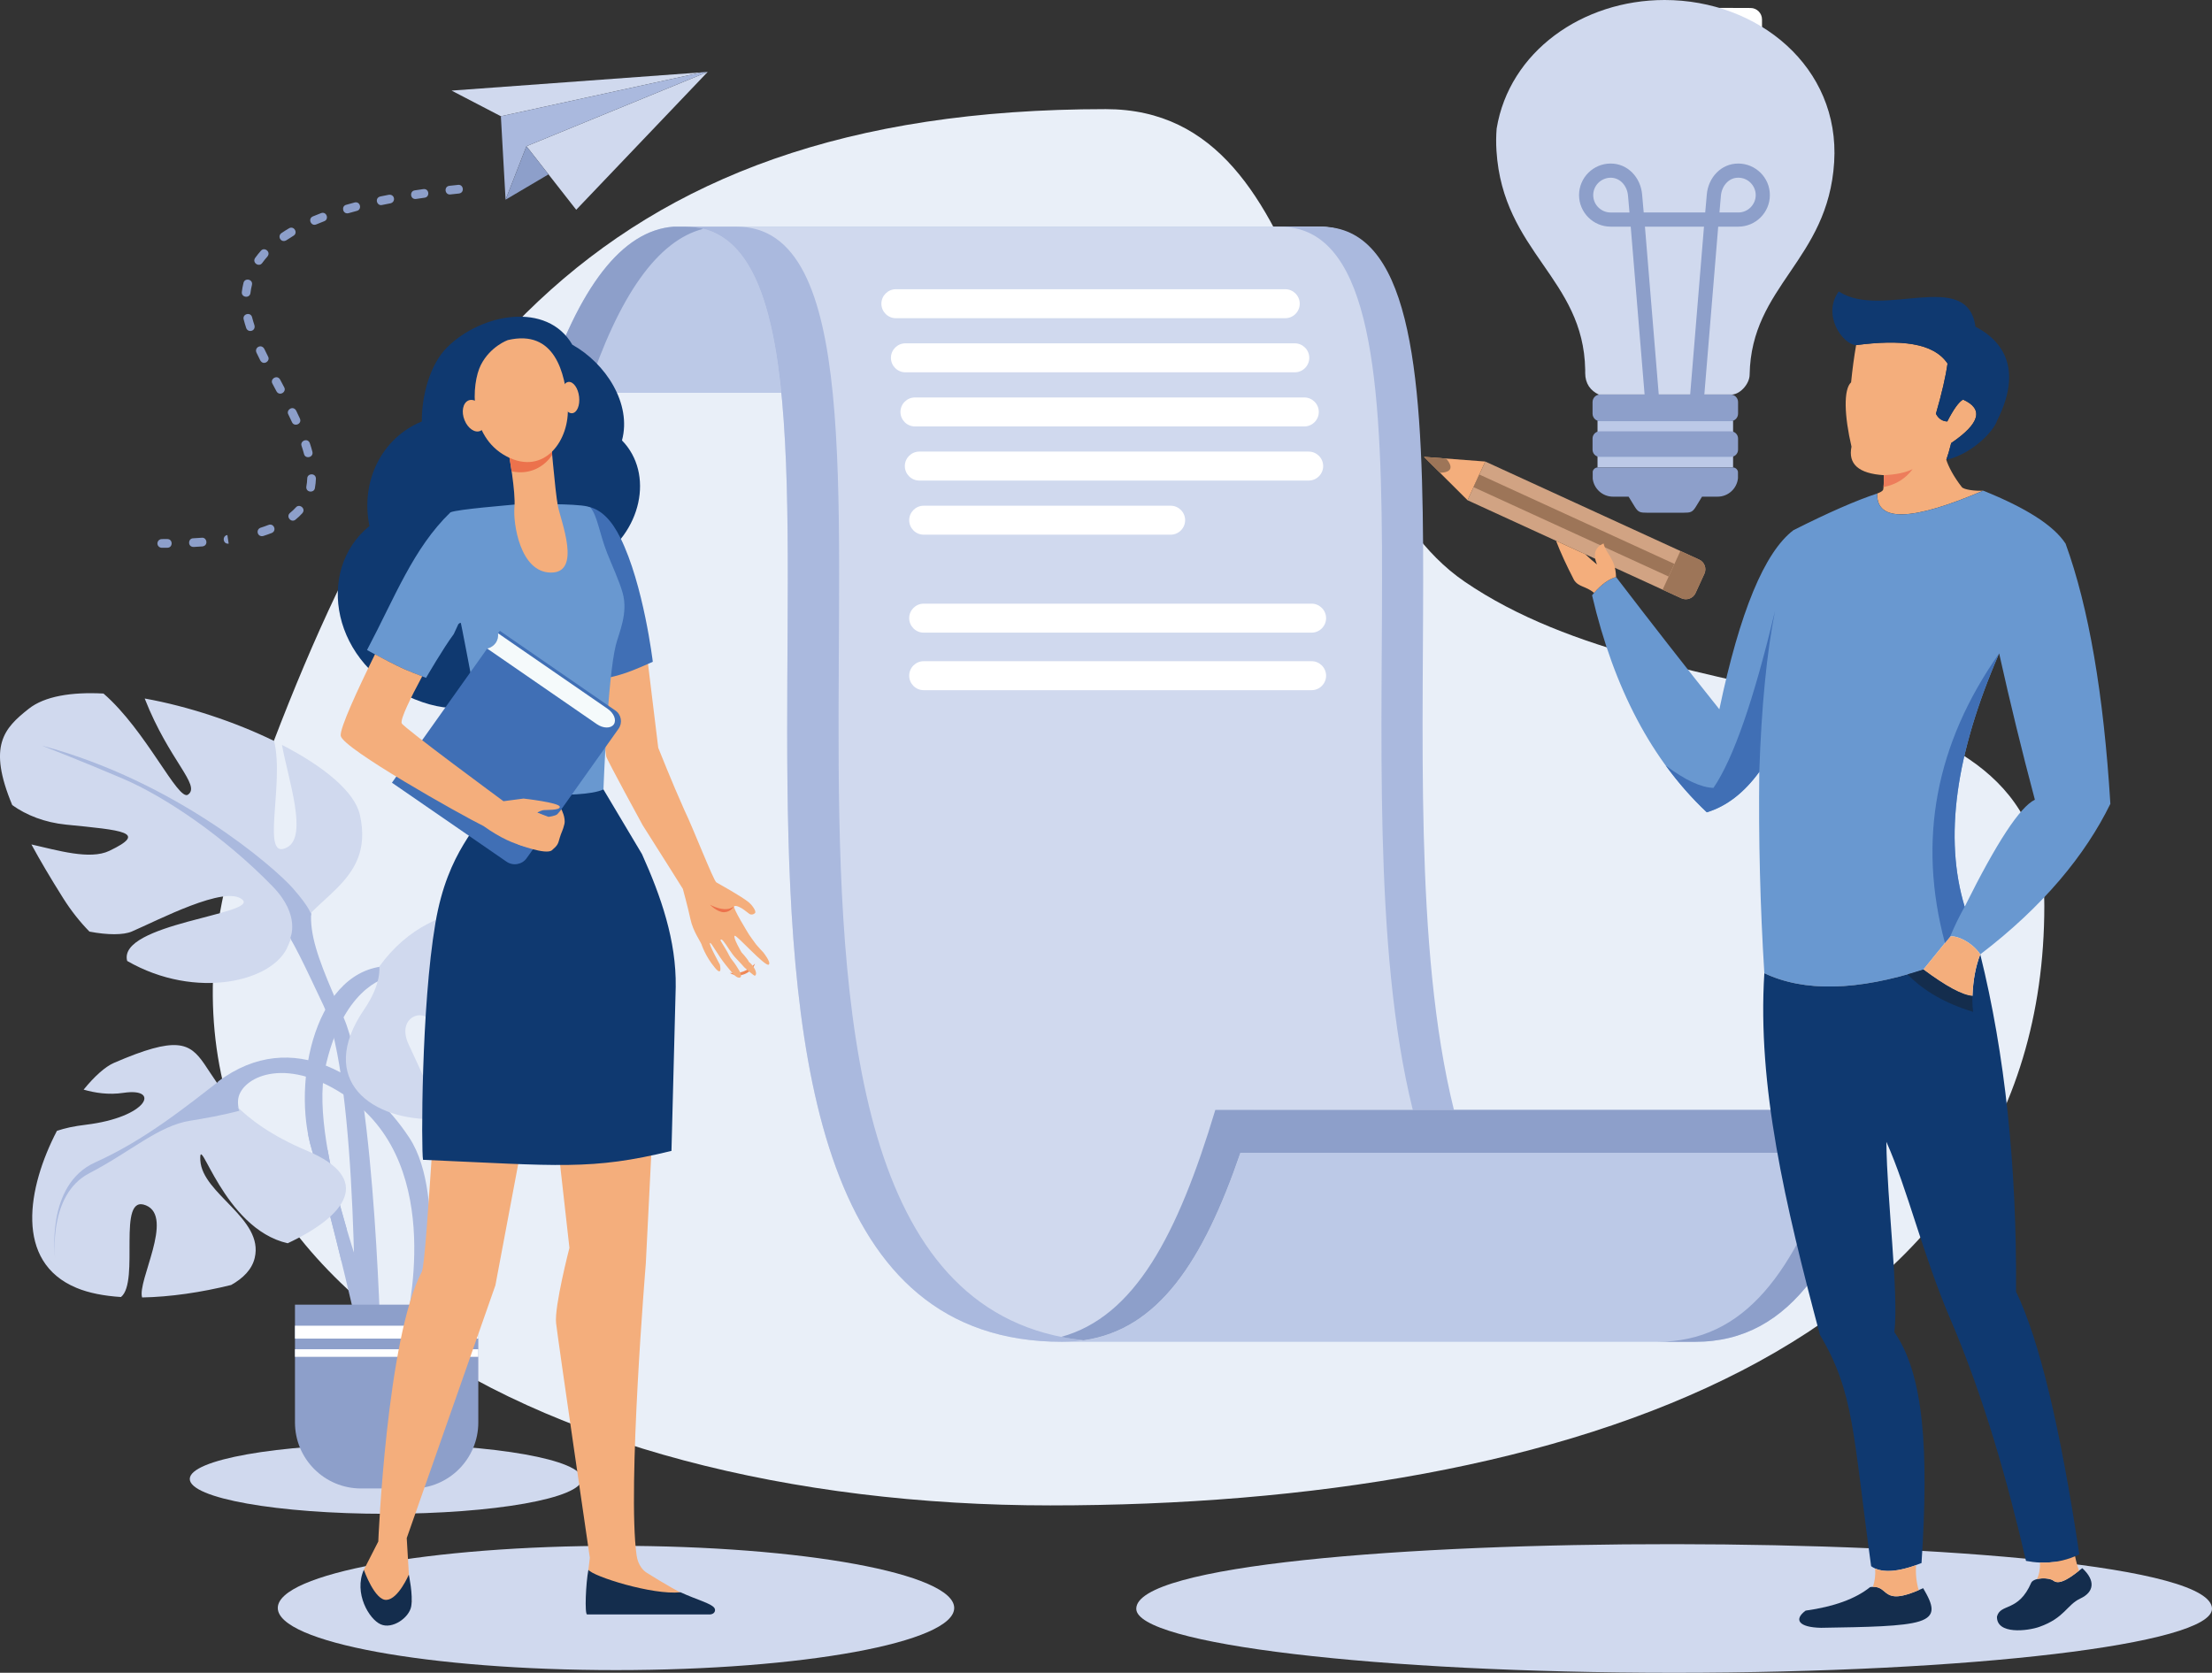 <?xml version="1.0" encoding="UTF-8"?><svg id="a" xmlns="http://www.w3.org/2000/svg" viewBox="0 0 2116.47 1600.68"><rect x="0" y="0" width="2116.47" height="1600.68" fill="#333333" stroke="none"/><path d="M369.22,1381.88c103.62,0,187.63,14.93,187.63,33.34s-84,33.34-187.63,33.34-187.64-14.93-187.64-33.34,84.01-33.34,187.64-33.34Z" style="fill:#d0d9ee; fill-rule:evenodd;"/><rect x="1528.53" y="402.48" width="129.71" height="44.8" style="fill:#bcc9e7;"/><path d="M1595.69,7.36l79.33,.29c5.99,.02,10.89,4.93,10.89,10.92V97.9c0,5.99-4.89,10.87-10.89,10.85l-79.33-.29c-5.99-.02-10.88-4.93-10.88-10.92V18.21c0-5.99,4.89-10.87,10.88-10.85Z" style="fill:#fff; fill-rule:evenodd;"/><path d="M1529.72,377.54c-7.82-3.64-12.98-10.38-12.98-20.52v-3.16c-1.53-87.76-78.65-112.36-84.89-209.45-.46-7.28-.4-14.4,.16-21.33C1444.09,49.44,1514.07,0,1592.7,0c89.61,0,167.98,64.19,162.25,155.24-5.94,94.18-79.42,118.05-80.87,203.2,0,9.21-9.85,19.84-18.25,19.1h-126.11Z" style="fill:#d0d9ee; fill-rule:evenodd;"/><path d="M1662.91,457.64c-.97,9.86-9.35,17.62-19.44,17.62h-14.95l-5.82,9.51c-3.34,5.47-5.31,5.84-11.73,5.84h-35.15c-6.42,0-8.37-.34-11.73-5.84l-5.82-9.51h-14.97c-9.94,0-18.24-7.56-19.38-17.23v-6.84c.52-2.23,2.54-3.9,4.92-3.9h129.1c2.4,0,4.42,1.69,4.94,3.95,.05,.2-.08,.63,.03,.71v5.7h0Zm-132.25-44.92h125.45c3.79,0,6.89,3.1,6.89,6.89v10.69c0,3.79-3.1,6.89-6.89,6.89h-125.45c-3.79,0-6.89-3.11-6.89-6.89v-10.69c0-3.79,3.1-6.89,6.89-6.89h0Zm.28-35.18h124.89c3.94,0,7.17,3.23,7.17,7.17v11.13c0,3.94-3.23,7.17-7.17,7.17h-124.89c-3.94,0-7.17-3.23-7.17-7.17v-11.13c0-3.94,3.23-7.17,7.17-7.17Z" style="fill:#8d9fca; fill-rule:evenodd;"/><path d="M1573.84,380.83l-13.55-163.95h-19.24c-8.31,0-15.86-3.4-21.33-8.86h.01c-5.48-5.49-8.88-13.05-8.88-21.33s3.39-15.86,8.86-21.33c5.47-5.47,13.02-8.87,21.33-8.87s15.32,3.29,20.62,8.59c5.38,5.38,8.83,12.86,9.54,21.03l1.51,17.21h58.86l1.51-17.21c.71-8.15,4.17-15.64,9.55-21.03s12.41-8.59,20.61-8.59,15.84,3.4,21.32,8.88h.01c5.47,5.45,8.86,13,8.86,21.32s-3.4,15.86-8.86,21.33c-5.47,5.47-13.02,8.86-21.33,8.86h-19.24l-13.55,163.95h-13.55l13.49-163.95h-56.5l13.49,163.95h-13.55Zm-14.73-177.51l-1.4-16.05c-.43-4.96-2.47-9.44-5.63-12.6-2.85-2.84-6.66-4.61-11.03-4.61s-8.73,1.88-11.74,4.89c-3.02,3.02-4.9,7.17-4.9,11.75s1.87,8.74,4.87,11.74h.03c3.01,3.02,7.17,4.89,11.74,4.89h18.06Zm86.08,0h18.06c4.57,0,8.73-1.87,11.74-4.89,3.01-3.02,4.9-7.17,4.9-11.74s-1.88-8.73-4.9-11.75v-.02c-3-3.01-7.15-4.87-11.74-4.87s-8.18,1.77-11.02,4.61c-3.17,3.17-5.21,7.65-5.64,12.6l-1.4,16.05Z" style="fill:#8d9fca; fill-rule:evenodd;"/><path d="M1057.99,104.43c213.46,0,189.09,346.43,343.19,452.02,203.96,139.77,554.85,70.56,554.85,310.43,0,421.09-455.13,573.65-951.1,573.65S85.75,1206.98,233.43,787C381.11,367.02,562.02,104.43,1057.99,104.43Z" style="fill:#e9eff8; fill-rule:evenodd;"/><path d="M1388.92,1062.05h-188.95c-41.88,139.24-90.47,221.93-183.86,221.93h605.75c93.38,0,141.98-82.69,183.86-221.93h-416.8Z" style="fill:#bcc9e7; fill-rule:evenodd;"/><path d="M520.57,375.86h832.75c-9.63-95.7-33.58-158.94-91.65-158.94H644.27c-48.91,3.85-90.14,56.83-123.7,158.94Z" style="fill:#bcc9e7; fill-rule:evenodd;"/><path d="M1388.92,1062.05c-77.46-312.66,41.25-845.13-127.25-845.13H655.93c238.52,0-98.51,1067.06,360.18,1067.06,93.39,0,141.99-82.69,183.86-221.93h188.95Z" style="fill:#d0d9ee; fill-rule:evenodd;"/><path d="M1036.85,1282.53c-416.09-43.81-98.37-1065.61-331.77-1065.61h-49.15c238.52,0-98.51,1067.06,360.18,1067.06,7.17,0,14.08-.49,20.74-1.45Z" style="fill:#aab9de; fill-rule:evenodd;"/><path d="M1391.13,1062.05c-77.46-312.66,41.24-845.13-127.25-845.13h-39.35c168.49,0,49.78,532.47,127.25,845.13h39.35Z" style="fill:#aab9de; fill-rule:evenodd;"/><path d="M1756.5,1103.09c-39.18,114.29-86.92,180.89-170.72,180.89h36.08c93.38,0,141.98-82.69,183.86-221.93h-642.88c-36.07,119.93-77.13,197.9-147.49,217.23,6.94,1.39,14.11,2.47,21.5,3.25,71.17-10.29,114.16-74.92,149.99-179.44h569.67Z" style="fill:#8d9fca; fill-rule:evenodd;"/><path d="M561.46,375.86c30.73-93.51,67.89-145.81,111.51-156.92-5.33-1.33-11-2.02-17.04-2.02h-11.66c-48.91,3.85-90.14,56.83-123.7,158.94h40.89Z" style="fill:#8d9fca; fill-rule:evenodd;"/><path d="M857.19,276.75h372.55c7.62,0,13.87,6.24,13.87,13.87h0c0,7.63-6.24,13.87-13.87,13.87h-372.55c-7.63,0-13.87-6.23-13.87-13.87h0c0-7.63,6.24-13.87,13.87-13.87h0Zm26.61,355.95h371.15c7.63,0,13.87,6.23,13.87,13.86h0c0,7.63-6.24,13.87-13.87,13.87h-371.15c-7.63,0-13.87-6.23-13.87-13.87h0c0-7.63,6.24-13.86,13.87-13.86h0Zm0-55.06h371.15c7.63,0,13.87,6.24,13.87,13.87h0c0,7.63-6.24,13.87-13.87,13.87h-371.15c-7.63,0-13.87-6.24-13.87-13.87h0c0-7.62,6.24-13.87,13.87-13.87h0Zm0-93.73h236.28c7.63,0,13.87,6.24,13.87,13.87h0c0,7.62-6.23,13.86-13.87,13.86h-236.28c-7.63,0-13.87-6.24-13.87-13.86h0c0-7.63,6.24-13.87,13.87-13.87h0Zm-4.18-51.79h372.54c7.63,0,13.87,6.24,13.87,13.86h0c0,7.63-6.24,13.87-13.87,13.87h-372.54c-7.63,0-13.87-6.24-13.87-13.87h0c0-7.62,6.24-13.86,13.87-13.86h0Zm-4.19-51.79h372.55c7.62,0,13.86,6.23,13.86,13.86h0c0,7.63-6.24,13.87-13.86,13.87h-372.55c-7.63,0-13.87-6.23-13.87-13.87h0c0-7.63,6.23-13.86,13.87-13.86h0Zm-9.12-51.8h372.55c7.62,0,13.87,6.24,13.87,13.87h0c0,7.63-6.24,13.87-13.87,13.87h-372.55c-7.63,0-13.87-6.24-13.87-13.87h0c0-7.62,6.24-13.87,13.87-13.87Z" style="fill:#fff; fill-rule:evenodd;"/><path d="M321.71,828.58c-41.27,37.68-23.33,75.38,7.17,145.37,30.5,69.99,35.89,328.44,35.89,328.44l-25.11-3.59s3.6-265.62-30.5-337.42c-34.1-71.79-48.48-107.67-78.98-84.34-30.49,23.33,91.54-48.46,91.54-48.46Z" style="fill:#aab9de; fill-rule:evenodd;"/><path d="M344.37,779.79c-4.99-22.34-34.78-46.5-74.58-67.01,5.94,32.95,24.87,86.81,5.26,97.87-26.49,14.89-2.58-60.32-12.8-101.64-37.39-18.26-82.38-33.18-123.78-40.61,.08,.16,.12,.31,.16,.46,23.33,59.23,53.83,82.56,41.27,91.52-9.43,6.75-40.2-61.65-80.88-96.73-30.49-1.62-56.32,2.5-71.57,14.6-23.61,18.68-39.45,35.26-15.73,92.16,13.55,9.69,31.13,16.63,51.53,18.68,53.83,5.39,78.98,7.17,41.27,25.13-18.46,8.78-49.35-.5-74.46-6.17,8.12,15,18.14,31.96,30.3,51.3,7.73,12.26,16.2,22.89,25.23,32.1,17.35,3.33,32.48,3.36,40.49-.07,25.11-10.77,89.71-44.88,105.87-30.51,15.81,14.05-119.66,22.95-110.27,58.66,65.67,37.82,140.81,19.82,154.08-14.91,17.86-46.64,83.69-57.62,68.6-124.86Z" style="fill:#d0d9ee; fill-rule:evenodd;"/><path d="M208.63,1034.98c71.81-53.85,145.37-3.6,183.08,53.83,37.67,57.42,10.77,186.64,10.77,186.64,0,0-14.38,0-14.38-5.37s39.49-152.55-53.83-218.96c-58.39-41.53-100.49-21.52-105.88-1.79-5.39,19.74,23.33,55.64,23.33,55.64l-43.09-69.99Z" style="fill:#aab9de; fill-rule:evenodd;"/><path d="M373.76,924.3c-71.81,0-95.14,111.28-75.38,175.88,19.73,64.61,46.66,184.85,46.66,184.85l17.95-17.94s-68.21-168.7-52.05-244.08c16.16-75.38,55.61-87.95,62.82-87.95s0-10.76,0-10.76Z" style="fill:#aab9de; fill-rule:evenodd;"/><path d="M313.56,1100.69c-5.07-6.7-11.29-12.22-18.9-15.9,.99,5.36,2.22,10.5,3.73,15.38,8.99,29.44,19.45,70.42,28.24,106.32,.75-4.59,2.02-11.68,3.88-22.61,.48-2.59,.79-5.39,1.08-8.35-7.05-23.91-13.71-49.97-18.03-74.85Z" style="fill:#aab9de; fill-rule:evenodd;"/><path d="M293.91,1101.22c-136.37-57.44-64.52-136.24-184.78-84.19-8.47,3.66-18.77,12.91-29.11,25.65,10.69,3.04,23.64,5.22,38.11,3.07,35.89-5.39,23.33,23.33-35.93,30.51-11.14,1.35-20.2,3.22-27.73,5.85-28.24,54.2-40.95,125.5,18.77,150.28,11.77,4.9,26.3,7.69,42.5,8.73,18.42-14.64-4.51-99.39,23.92-87.7,27.25,11.24-8.59,72.65-3.68,88.12,26.94-.48,56.76-4.88,85.2-11.94,11.29-6.32,19.92-14.79,22.54-25.92,8.99-37.7-50.23-61.02-52.04-93.33-1.63-29.69,21.75,65.34,83.57,79.33,55.96-26.14,82.42-61.61,18.65-88.46Z" style="fill:#d0d9ee; fill-rule:evenodd;"/><path d="M391.11,999.68c-14.38-30.51,23.33-37.7,21.51-14.38-1.55,20.69-1.75,70.94,19.45,84.62,36.56-3.97,86.31-18.7,123.94-41.16,.47-3.03,0-6.16-1.59-9.35-16.16-32.31-120.25-59.23-87.93-69.98,25.71-8.59,70.82,42.03,107.14,67.53,21.83-16.56,36.44-36.29,36.44-58.31,0-29.82-36.25-63.57-83.1-79.71-21.07,2.14-40.68,13.66-71.25,31-45.2,25.61-34.74-15.8,8-40.37-36.92,1.91-73.67,17.67-100.8,55.32,0,0,2.58,16.1-14.46,41-46.46,67.91,7.17,107.56,71.25,104.98-3.64-17.89-18.69-50.11-28.6-71.19Z" style="fill:#d0d9ee; fill-rule:evenodd;"/><path d="M212.95,1031.93c-35.09,27.12-74.07,58.83-121.91,80.37-47.89,21.54-38.31,91.73-38.31,91.73,0,0-7.17-60.62,32.72-81.36,39.88-20.73,66.19-45.47,96.48-50.25,30.34-4.79,47.1-9.57,47.1-9.57,0,0-9.58-19.15-3.99-26.33,5.58-7.18-12.08-4.59-12.08-4.59Z" style="fill:#aab9de; fill-rule:evenodd;"/><path d="M39.97,713.46c128.42,34.3,222.53,116.46,240.12,136.4,17.54,19.93,17.54,25.52,17.54,25.52l-13.58,25.52-6.38-3.19s10.38-21.53-16.76-49.45c-46.77-48.16-103.69-86.16-142.79-102.91-39.09-16.75-78.15-31.9-78.15-31.9Z" style="fill:#aab9de; fill-rule:evenodd;"/><path d="M394.48,1424.32h-49.08c-34.89,0-63.17-28.28-63.17-63.18v-112.72h175.42v112.72c0,34.9-28.27,63.18-63.17,63.18Z" style="fill:#8d9fca; fill-rule:evenodd;"/><rect x="282.23" y="1268.57" width="175.42" height="12.35" style="fill:#fff;"/><rect x="282.23" y="1291.09" width="175.42" height="7.26" style="fill:#fff;"/><polygon points="677.15 68.79 503.71 139.9 551.33 200.73 677.15 68.79" style="fill:#d0d9ee; fill-rule:evenodd;"/><polygon points="479.24 111.23 671.85 69.18 432.08 86.7 479.24 111.23" style="fill:#d0d9ee; fill-rule:evenodd;"/><polygon points="479.24 111.23 483.74 191.09 503.71 139.9 677.15 68.79 671.85 69.18 479.24 111.23" style="fill:#aab9de; fill-rule:evenodd;"/><polygon points="483.74 191.09 524.81 166.85 503.71 139.9 483.74 191.09" style="fill:#8d9fca; fill-rule:evenodd;"/><path d="M439.15,185.17c5.64-.71,4.37-8.93-.86-8.27l-8.3,.9c-5.57,.69-4.38,8.93,.93,8.26l8.24-.89h0ZM154.78,515.84c-3.69,0-5.52,4.52-3.01,7.03,.62,.73,1.86,1.28,3.01,1.28l5.38-.02c5.38,0,5.5-8.32-.08-8.32l-5.3,.02h0Zm30.04-.75c-4.9,0-5.59,8.3,.47,8.3l8.38-.52c5.96-.75,4.32-8.92-.62-8.3l-8.23,.52h0Zm32.73-3.11c-5.17,.65-4.46,8.94,1.25,8.23l-1.25-8.23h0Zm31.78-7c-4.98,1.86-2.99,9.3,2.6,7.9,2.73-.87,5.41-1.83,8.08-2.86,5.08-2.18,2.06-9.66-3.09-7.73-2.49,1-5.04,1.88-7.59,2.7h0Zm28.21-14.2c-4.33,3.61,1.14,9.87,5.22,6.47,2.35-1.93,4.52-3.93,6.56-6.19,3.7-4.43-2.91-9.49-6.24-5.5-1.71,1.9-3.56,3.58-5.54,5.22h0Zm15.57-25.22c-.75,5.92,7.58,6.38,8.2,1.42,.54-2.98,.86-5.85,.97-8.87,0-5.74-8.31-5.43-8.31-.2-.08,2.6-.39,5.1-.85,7.65h0Zm-2.23-31.11c1.26,5.07,9.41,3.36,8.02-2.2-.73-2.72-1.53-5.54-2.46-8.2-2.04-5.44-9.69-2.15-7.87,2.67,.86,2.54,1.62,5.14,2.32,7.73h0Zm-11.48-30.47c2.06,4.79,9.83,1.82,7.56-3.47-1.17-2.54-2.37-5.1-3.61-7.61-3.05-5.33-9.87-.53-7.48,3.66,1.21,2.45,2.38,4.94,3.52,7.42h0Zm-14.84-29.51c2.88,5.05,9.9,.58,7.35-3.89l-3.9-7.36c-2.88-5.03-9.92-.58-7.35,3.91,1.33,2.38,2.63,4.91,3.9,7.34h0Zm-15.5-29.56c3.01,5.27,9.87,.54,7.44-3.71l-3.64-7.4c-2.84-4.98-9.62-1.34-7.5,3.58l3.7,7.53h0Zm-13.5-31.04c1.87,4.98,9.31,2.99,7.91-2.59-.85-2.57-1.6-5.08-2.28-7.7-1.32-5.3-9.4-3.31-8.06,2.03,.72,2.8,1.53,5.51,2.43,8.26h0Zm-4.17-34.54c-.68,5.45,7.57,6.47,8.25,1.04,.3-2.58,.78-5.16,1.41-7.66,1.35-5.39-6.74-7.32-8.06-2.06-.71,2.86-1.26,5.75-1.6,8.69h0Zm12.79-32.58c-3.25,4.55,3.59,9.29,6.72,4.91,1.55-2.15,3.17-4.18,4.93-6.15,3.77-4.53-2.92-9.47-6.17-5.58-1.94,2.12-3.79,4.49-5.48,6.82h0Zm25.12-23.71c-4.3,3.07-.39,9.78,4.65,6.9,2.24-1.51,4.5-2.95,6.82-4.32,4.61-2.64,.66-9.96-4.25-7.15-2.45,1.46-4.85,2.97-7.22,4.58h0Zm30.06-15.96c-5.12,2.19-1.75,9.8,3.21,7.67,2.51-1.07,5.04-2.06,7.59-3.04,5.08-1.91,2.23-9.72-2.95-7.77-2.64,1-5.26,2.04-7.85,3.14h0Zm31.87-11.09c-4.99,1.24-3.37,9.41,2.28,8l7.93-2.19c5.19-1.3,3.34-9.41-2.11-8.05l-8.1,2.24h0Zm32.63-7.97c-5.75,1.44-3.22,9.37,1.67,8.14l8.1-1.6c5.3-1.33,4.04-8.88-1.56-8.18l-8.21,1.63h0Zm32.98-5.85c-5.18,.65-4.45,8.94,1.24,8.22l8.19-1.2c5.26-.65,4.45-8.94-1.16-8.24l-8.27,1.21Z" style="fill:#8d9fca; fill-rule:evenodd;"/><path d="M2116.47,1539.42c0,33.83-230.42,61.26-514.64,61.26s-514.64-27.42-514.64-61.26c0-83.25,1029.28-81.58,1029.28,0Z" style="fill:#d0d9ee; fill-rule:evenodd;"/><path d="M1951.2,1556.78c24.29-8.55,26.24-21.07,39.34-27.18,13.18-6.16,14.7-17.12,1.81-29.04-9.52,7.61-21.33,16.96-27.59,12.01-4.18-3.31-18.34-3.09-21.15,1.73-12.34,28.69-29.5,19.59-32.89,32.65-.39,17.38,29.34,13.76,40.49,9.83Z" style="fill:#142d4d; fill-rule:evenodd;"/><path d="M1742.62,1557.65c44.84-.72,78.35-1.26,93.83-6.15,16.71-5.28,13.25-15.47,3.66-31.76-42.26,19.44-31-3.99-50.77-1.02-13.89,11.18-34.46,18.68-61.7,22.49-11.52,8.5-6.84,16.07,14.98,16.45Z" style="fill:#142d4d; fill-rule:evenodd;"/><path d="M1897.56,469.51c-7.16,.51-18.45-.87-20.45-3.4-7.62-9.68-12.9-19.76-14.85-26.12,1.49-4.24,3.04-9.58,4.66-16.04,27.6-18.74,31.36-32.61,11.32-41.6-4.04,2.27-9.06,9.25-15.05,20.93-4.78-.19-8.41-2.64-10.88-7.34,5.7-19.73,9.41-35.75,11.13-48.07-13.6-20.2-45.39-23.09-87.49-17.63-1.95,11.2-3.55,23.07-4.8,35.6-7.45,6.86-6.48,32.28,.38,61.58-3.43,16.66,6.86,25.75,30.86,27.27,.34,5.92-.21,13.16-.59,13.98-.6,1.28-2.73,2.51-5.68,3.56h0c-.81,27.5,33.01,26.59,101.45-2.74Z" style="fill:#f4ae7c; fill-rule:evenodd;"/><path d="M1775.95,330.25c42.1-5.46,73.9-2.57,87.49,17.63-1.72,12.32-5.43,28.34-11.12,48.07,2.46,4.7,6.09,7.15,10.87,7.34,5.99-11.69,11.01-18.67,15.05-20.93,20.04,8.99,16.28,22.86-11.32,41.6-1.62,6.46-3.17,11.81-4.66,16.04,24.82-5.57,45.58-27.76,48.51-37.37,28.95-57.07-3.33-81.17-20.62-89.96-7.62-56.51-89.69-6.56-130.81-33.8-16.34,22.57,3.87,50.89,16.6,51.39Z" style="fill:#0f3970; fill-rule:evenodd;"/><path d="M1523.31,569.62c20.83,89.19,57.42,158.42,109.78,207.67,18.87-5.73,35.61-18.63,50.22-38.69-.77,64.52,.83,128.75,4.83,192.66,38.21,18.12,88.95,16.95,152.2-3.51l25.67-31.6c6.58-1.28,21.56,6,28.74,17.09,60.07-45.84,100.59-95.12,124.48-144.08-6.46-105.17-20.74-188.16-42.86-248.95-11.18-17.19-37.45-34.09-78.81-50.71-68.45,29.34-102.27,30.25-101.45,2.74-20.13,6.61-46.83,18.3-80.12,35.08-27.74,21.08-51.37,78.21-70.89,171.39-31.76-39.79-64.71-81.98-98.84-126.57-7.59,2.15-15.24,7.98-22.94,17.48h0Zm356.52,298.02c-19.92-65.49-8.92-146.28,32.98-242.39,10.55,47.42,21.95,94.09,34.19,140.01-14.23,6.76-36.62,40.9-67.17,102.38Z" style="fill:#6998d0; fill-rule:evenodd;"/><path d="M1887.28,953c-9.71-.75-25.36-9.18-46.94-25.25-63.25,20.46-113.99,21.62-152.2,3.51-6.8,107.59,19.65,220.39,53.21,346.1,32.86,55.19,31.46,93.99,48.98,221.34,9.72,6.94,25.79,5.93,48.21-3.03,7.11-108.58,2.19-180.46-25.98-220.98,4.41-36.41-7.11-125.9-7.66-182.08,20.5,45.69,34.58,107.42,61.28,169.76,32.52,75.9,55.16,157.14,72.32,231.24,18.15,3.52,35.15,1.45,51.03-6.23-18.22-121.79-38.41-205.62-60.57-251.47,.85-119.75-10.55-227.3-34.21-322.66-4.4,11.26-6.89,24.5-7.46,39.75Z" style="fill:#0f3970; fill-rule:evenodd;"/><path d="M1840.34,927.75c21.58,16.07,37.23,24.5,46.94,25.25,.57-15.25,3.06-28.5,7.46-39.75-7.18-11.09-22.16-18.38-28.74-17.09l-25.67,31.6Z" style="fill:#f4ae7c; fill-rule:evenodd;"/><path d="M1683.31,738.6c2.09-62.67,7.11-114.04,15.08-154.12-20.27,85.11-39.91,141.6-58.93,169.45-12.01-.38-27.24-7.5-45.66-21.36,11.93,16.39,25.03,31.3,39.3,44.73,18.87-5.73,35.61-18.63,50.22-38.69Z" style="fill:#406fb5; fill-rule:evenodd;"/><path d="M1866,896.15c3.68-9.11,8.29-18.62,13.83-28.52-19.92-65.49-8.92-146.28,32.98-242.39-60.95,86.65-78.23,179.02-51.85,277.11l5.04-6.21Z" style="fill:#406fb5; fill-rule:evenodd;"/><path d="M1830.04,448.9c-6.73,3.33-15.95,5.26-27.66,5.8,.23,3.97,.06,8.53-.2,11.36,11.78-2.27,21.07-7.99,27.86-17.17Z" style="fill:#ed7d5b; fill-rule:evenodd;"/><path d="M1835.88,1521.62c-2.27-7.41-3.11-15.4-2.56-23.96-17.11,6.15-30.16,7.22-39.16,3.23,.46,6.34-.26,12.2-2.17,17.58,15.57-.54,8.46,18.31,43.89,3.15h0Zm113.01-10.52c5.38-1.42,12.99-.81,15.87,1.47,5.59,4.42,15.63-2.58,24.5-9.55-1.53-4.2-2.79-8.8-3.79-13.82-10.68,4.48-21.87,6.48-33.55,6,.17,6.37-.85,11.67-3.03,15.91Z" style="fill:#f4ae7c; fill-rule:evenodd;"/><path d="M1887.92,968.28c-.69-5.53-.9-10.62-.64-15.28-9.71-.76-25.36-9.18-46.94-25.26-5.12,1.66-10.17,3.19-15.13,4.6,15.18,15.79,36.09,27.78,62.71,35.94Z" style="fill:#142d4d; fill-rule:evenodd;"/><path d="M1404.16,478.66l16.97-37.02c91.18,41.81,113.48,52.04,204.65,93.85,5.09,2.33,7.34,8.4,5.01,13.5l-8.49,18.51c-2.33,5.09-8.41,7.34-13.5,5.01-91.18-41.81-113.48-52.04-204.66-93.84Z" style="fill:#d1a383; fill-rule:evenodd;"/><polygon points="1421.13 441.64 1404.16 478.66 1362.49 437.15 1421.13 441.64" style="fill:#f4ae7c; fill-rule:evenodd;"/><rect x="1499.35" y="400.22" width="13.31" height="205.36" transform="translate(421.39 1662.45) rotate(-65.38)" style="fill:#9d7558;"/><path d="M1607.81,527.24l-16.98,37.02,17.98,8.24c5.09,2.33,11.16,.08,13.5-5.01l8.49-18.51c2.33-5.09,.08-11.16-5.01-13.5l-17.97-8.24Z" style="fill:#9d7558; fill-rule:evenodd;"/><path d="M1377.86,452.46c10.99-.57,12.96-5.13,5.9-13.69l-21.27-1.63,15.37,15.32Z" style="fill:#9d7558; fill-rule:evenodd;"/><path d="M1546.24,552.14c-.35-17.89-9.94-22.27-11.89-32.09-8.24,3.58-10.36,10.27-6.38,20.08-3.75-3.01-7.45-6.27-11.09-9.78-11.95-5.48-21.29-9.76-28.02-12.85,4.12,10.81,9.84,23.31,17.19,37.49,4.38,6.89,10.92,5.57,19.2,12.3,7.05-8.13,14.04-13.18,20.99-15.15Z" style="fill:#f4ae7c; fill-rule:evenodd;"/><path d="M589.39,1479.19c178.72,0,323.6,26.63,323.6,59.47s-144.88,59.47-323.6,59.47-323.6-26.63-323.6-59.47,144.88-59.47,323.6-59.47Z" style="fill:#d0d9ee; fill-rule:evenodd;"/><path d="M722.42,922.12c-6.81,6.85-14.66,10.12-24.17,8.85,9.29,5.9,21.09-.1,24.17-8.85Z" style="fill:#ef8857; fill-rule:evenodd;"/><path d="M353.5,503.31c-8.78-42.25,11.42-84.2,50.11-100.01-.26-24.03,7.62-54.59,24.29-71.03,32.86-32.56,95.55-43.95,119.71-2.42,31.91,17.81,57.01,56.38,47.51,91.58,30.94,31.62,19.17,88.85-25.91,115.82,.72,35.52-18.28,70.71-49.7,85.89-7.56,3.69-19.36,8.75-20.86,10.33,1.98-1.9-23.28,67.55-101.71,35.73-80.04-32.35-95.6-123.62-43.42-165.88Z" style="fill:#0f3970; fill-rule:evenodd;"/><path d="M730.36,911.36s-5.23-5.48-6.81-7.48c-1.86-2.32-6.88-9.59-6.88-9.59,0,0-16.29-26.24-14.18-27.19,2.09-1.06,7.46,2,9.06,3.27,1.59,1.26,3.57,2.64,5.15,3.9,1.59,1.26,3.9,1.16,5.68-.53,1.75-1.79-3.44-8.32-5.68-10.11-7.03-5.9-29.02-17.92-31.29-19.29-2.7-1.58-22.29-52.06-30.43-68.81h0c-12.49-27.82-23.87-57.01-25.16-59.97l-15.71-128.89-51.01-13.06s15.34,143.22,16.96,150.28c.78,3.37,34.83,65.75,34.86,65.75,18.78,29.72,35.39,55.86,38.44,60.91,0,0,4.87,17.7,7.3,29.09,2.43,11.38,9.37,20.87,10.57,24.03,.15,.42,3.66,11.38,12.71,22.24,7.79,9.49,4.83-2.95,4.83-2.95,0,0-11.19-20.13-9.41-20.66,1.37-.42,6.82,10.85,15.31,21.39,2.21,2.64,4.37,5.38,6.39,7.8,5.29,6.32,10.83,5.06,6.39-2.53-1.55-2.64-4.29-7.06-6.65-9.9-2.59-3.06-3.93-6.64-5.71-9.6-3.47-5.8-6.11-9.9-5.78-10.01,.42,0,.56-1.58,2.95,1.26,2.92,3.38,7.46,11.81,12.1,16.44,2.66,2.64,7.85,8.54,7.85,8.54,0,0,9.43,8.43,10.09,8.01,3.4-2.11-1.56-10.11-5.65-13.17-1.52-3.27-7.17-9.27-7.17-9.27,0,0-8.59-14.65-6.48-15.81,1.72-1.06,29.25,29.93,32.52,27.61,2.67-2-5.18-11.7-5.18-11.7Z" style="fill:#f4ae7c; fill-rule:evenodd;"/><path d="M679.31,865.73s14.98,8.43,22.93,1.48c0,0-2.95,5.58-9.53,5.69-6.58,0-13.39-7.17-13.39-7.17Z" style="fill:#ec724c; fill-rule:evenodd;"/><path d="M515.11,929.28l29.73,264.83s-14.52,55.96-12.77,71.98c1.75,15.81,32.3,224.58,32.3,224.58l-1.38,11.48-.75,33.94,114.22,.84s-24.05-10.75-57.76-32.03c-2.46-1.48-8.2-6.54-9.59-16.55-9.02-64.28,8.79-278.85,8.79-278.85l14-279.38-116.78-.84Z" style="fill:#f4ae7c; fill-rule:evenodd;"/><path d="M425.11,978.07c-6.39,1.58-16.24,228.9-21.56,239.01-33.63,63.87-41.6,257.99-41.6,257.99l-13.88,27.19,3.17,26.14s25.11,14.44,42.72,4.74l-2.72-26.24-2.07-35.09,84.83-241.87,46.41-246.71-95.29-5.16Z" style="fill:#f4ae7c; fill-rule:evenodd;"/><path d="M642.47,1101.27l4.06-156.81c.69-44.37-14.11-86.84-32.3-127.21l-38.5-64.6c-12.39,3.9-19.24-32.67-32.27-31.19-9.82,1.06-16.58,3.38-25.69,3.9-17.19,1.06-27.63,34.57-46.05,32.46-.09,1.06-3.66,9.59-3.93,10.33-8.82,23.71-39.17,44.79-51.18,115.08-13.65,79.88-13.58,217.2-11.87,226.58,130.28,5.7,161.32,10.23,237.72-8.53Z" style="fill:#0f3970; fill-rule:evenodd;"/><path d="M561.68,1544.84h117.93c4.34-.42,5.41-4.01,3.89-6.22-3.11-4.42-16.86-7.8-32.34-14.96-27.11,2.84-83.9-15.28-88.17-21.5-2.47,12.54-3.7,42.15-1.3,42.68Z" style="fill:#142d4d; fill-rule:evenodd;"/><path d="M348.13,1502.16s10.48,29.72,21.79,28.77c11.32-.84,21.23-24.13,21.23-24.13,0,0,4.26,19.6,2.28,30.45-1.98,10.86-18.13,22.03-29.16,17.07-11.05-4.74-26.04-29.93-16.14-52.17Z" style="fill:#142d4d; fill-rule:evenodd;"/><path d="M567.3,651.17s16.41-2,32.14-7.48c9.43-3.26,25.17-10.43,25.17-10.43,0,0-8.82-73.88-31.04-118.67-8.54-17.17-18.2-26.55-29.75-29.5-.9-.22,3.48,166.09,3.48,166.09Z" style="fill:#406fb5; fill-rule:evenodd;"/><path d="M595.83,567.6c-3.34-12.02-10.77-27.72-15.02-38.68-7.2-18.44-9.34-35.62-15.71-43-3.43-4.01-47.4-3.37-52.82-3.9-2.21-.32-11.03,.32-19.53,.85v-.11c-5,.63-54.55,4.42-61.75,7.48-35.71,34.56-52.96,80.94-79.81,131.73,0,0,20.1,11.38,36.12,18.55,6.98,3.06,20.34,8.12,20.34,8.12,0,0,16.9-29.09,26.5-41.84l4.44-9.59c.33-.22,1.94-1.9,2.4-.85,.71,1.8,30.84,161.45,30.84,161.45,0,0,84.06,7.8,105.56-2.42,0,0,3.95-106.87,11.87-138.17,2.92-11.59,11.91-30.35,6.56-49.63Z" style="fill:#6998d0; fill-rule:evenodd;"/><path d="M486.74,433.65s6.87,37.31,5.48,51.96c-1.37,14.76,5.25,62.18,34.89,62.29,29.67,.21,9.5-49.22,6.71-63.66-2.78-14.33-7.32-69.97-7.32-69.97l-39.76,19.39Z" style="fill:#f4ae7c; fill-rule:evenodd;"/><path d="M528.34,435.34c-.46-12.22-2.69-21.92-2.69-21.92l-38.91,20.23s1.39,7.69,2.81,17.39c17.42,3.69,31.23-4.42,38.79-15.7Z" style="fill:#ec724c; fill-rule:evenodd;"/><path d="M485.9,325.42s-16.74,5.9-25.82,23.82c-9.08,17.92-12.1,68.19,24.59,87.47,36.64,19.28,60.84-16.33,58.53-48.16-2.26-31.93-12.41-73.66-57.3-63.13Z" style="fill:#f4ae7c; fill-rule:evenodd;"/><path d="M554.09,379.59c.98,8.32-1.97,15.39-6.61,15.81-4.61,.42-9.11-5.9-10.09-14.23-.98-8.22,1.98-15.28,6.61-15.7,4.61-.42,9.15,5.9,10.09,14.12Z" style="fill:#f4ae7c; fill-rule:evenodd;"/><path d="M463.32,393.5c3.2,8.01,1.63,16.44-3.6,18.76-5.18,2.42-12.02-2.21-15.24-10.23-3.25-7.9-1.63-16.33,3.56-18.75,5.22-2.32,12.03,2.21,15.28,10.22Z" style="fill:#f4ae7c; fill-rule:evenodd;"/><path d="M478.24,603.64l-1.69,2.32c.75,7.27-3.21,12.86-10.38,14.65l-91.16,128.36,109.62,75.56c6.25,4.32,14.85,2.84,19.24-3.27l87.97-123.93c4.05-5.69,2.64-13.6-3.14-17.5l-110.46-76.19Z" style="fill:#406fb5; fill-rule:evenodd;"/><path d="M466.17,620.61h0l104.86,72.3c6.06,4.22,13.32,4.32,16.21,.32,1.43-2,1.5-4.74,.43-7.48-1.04-2.64-3.21-5.37-6.27-7.48l-104.85-72.29h0c.65,7.16-3.34,12.75-10.38,14.65Z" style="fill:#f5fafb; fill-rule:evenodd;"/><path d="M358.79,626.09c7.34,4,18.72,10.01,28.54,14.44,4.68,2,12.16,4.96,16.64,6.64-10.77,20.02-20.99,40.67-19.65,44.89,1.17,3.79,97.4,74.61,97.4,74.61l19.23-2.53s33.88,3.8,34.66,7.8c.81,3.79-14.3,2.85-16.31,3.38-1.1,.32-3.38,1.06-5.24,2.32,3.04,1.36,7.07,3.26,10.93,4.74-11.32,6.43-19.2,16.12-23.26,27.4-9.43-2.21-22.47-7.48-38.99-19.28-22.4-11.07-135.04-74.4-136.73-86.42-.98-7.17,16.19-44.26,32.79-77.99Z" style="fill:#f4ae7c; fill-rule:evenodd;"/><path d="M537.13,774.37s4.31,8.11,2.89,14.22c-1.43,6.12-2.95,7.8-4.51,13.29-1.56,5.58-1.72,6.84-7.37,11.69-5.63,4.85-32.75-5.59-32.75-5.59l18.65-30.35,10.73,4s6.78-.74,8.6-2.64c1.84-2,3.76-4.63,3.76-4.63Z" style="fill:#f4ae7c; fill-rule:evenodd;"/></svg>